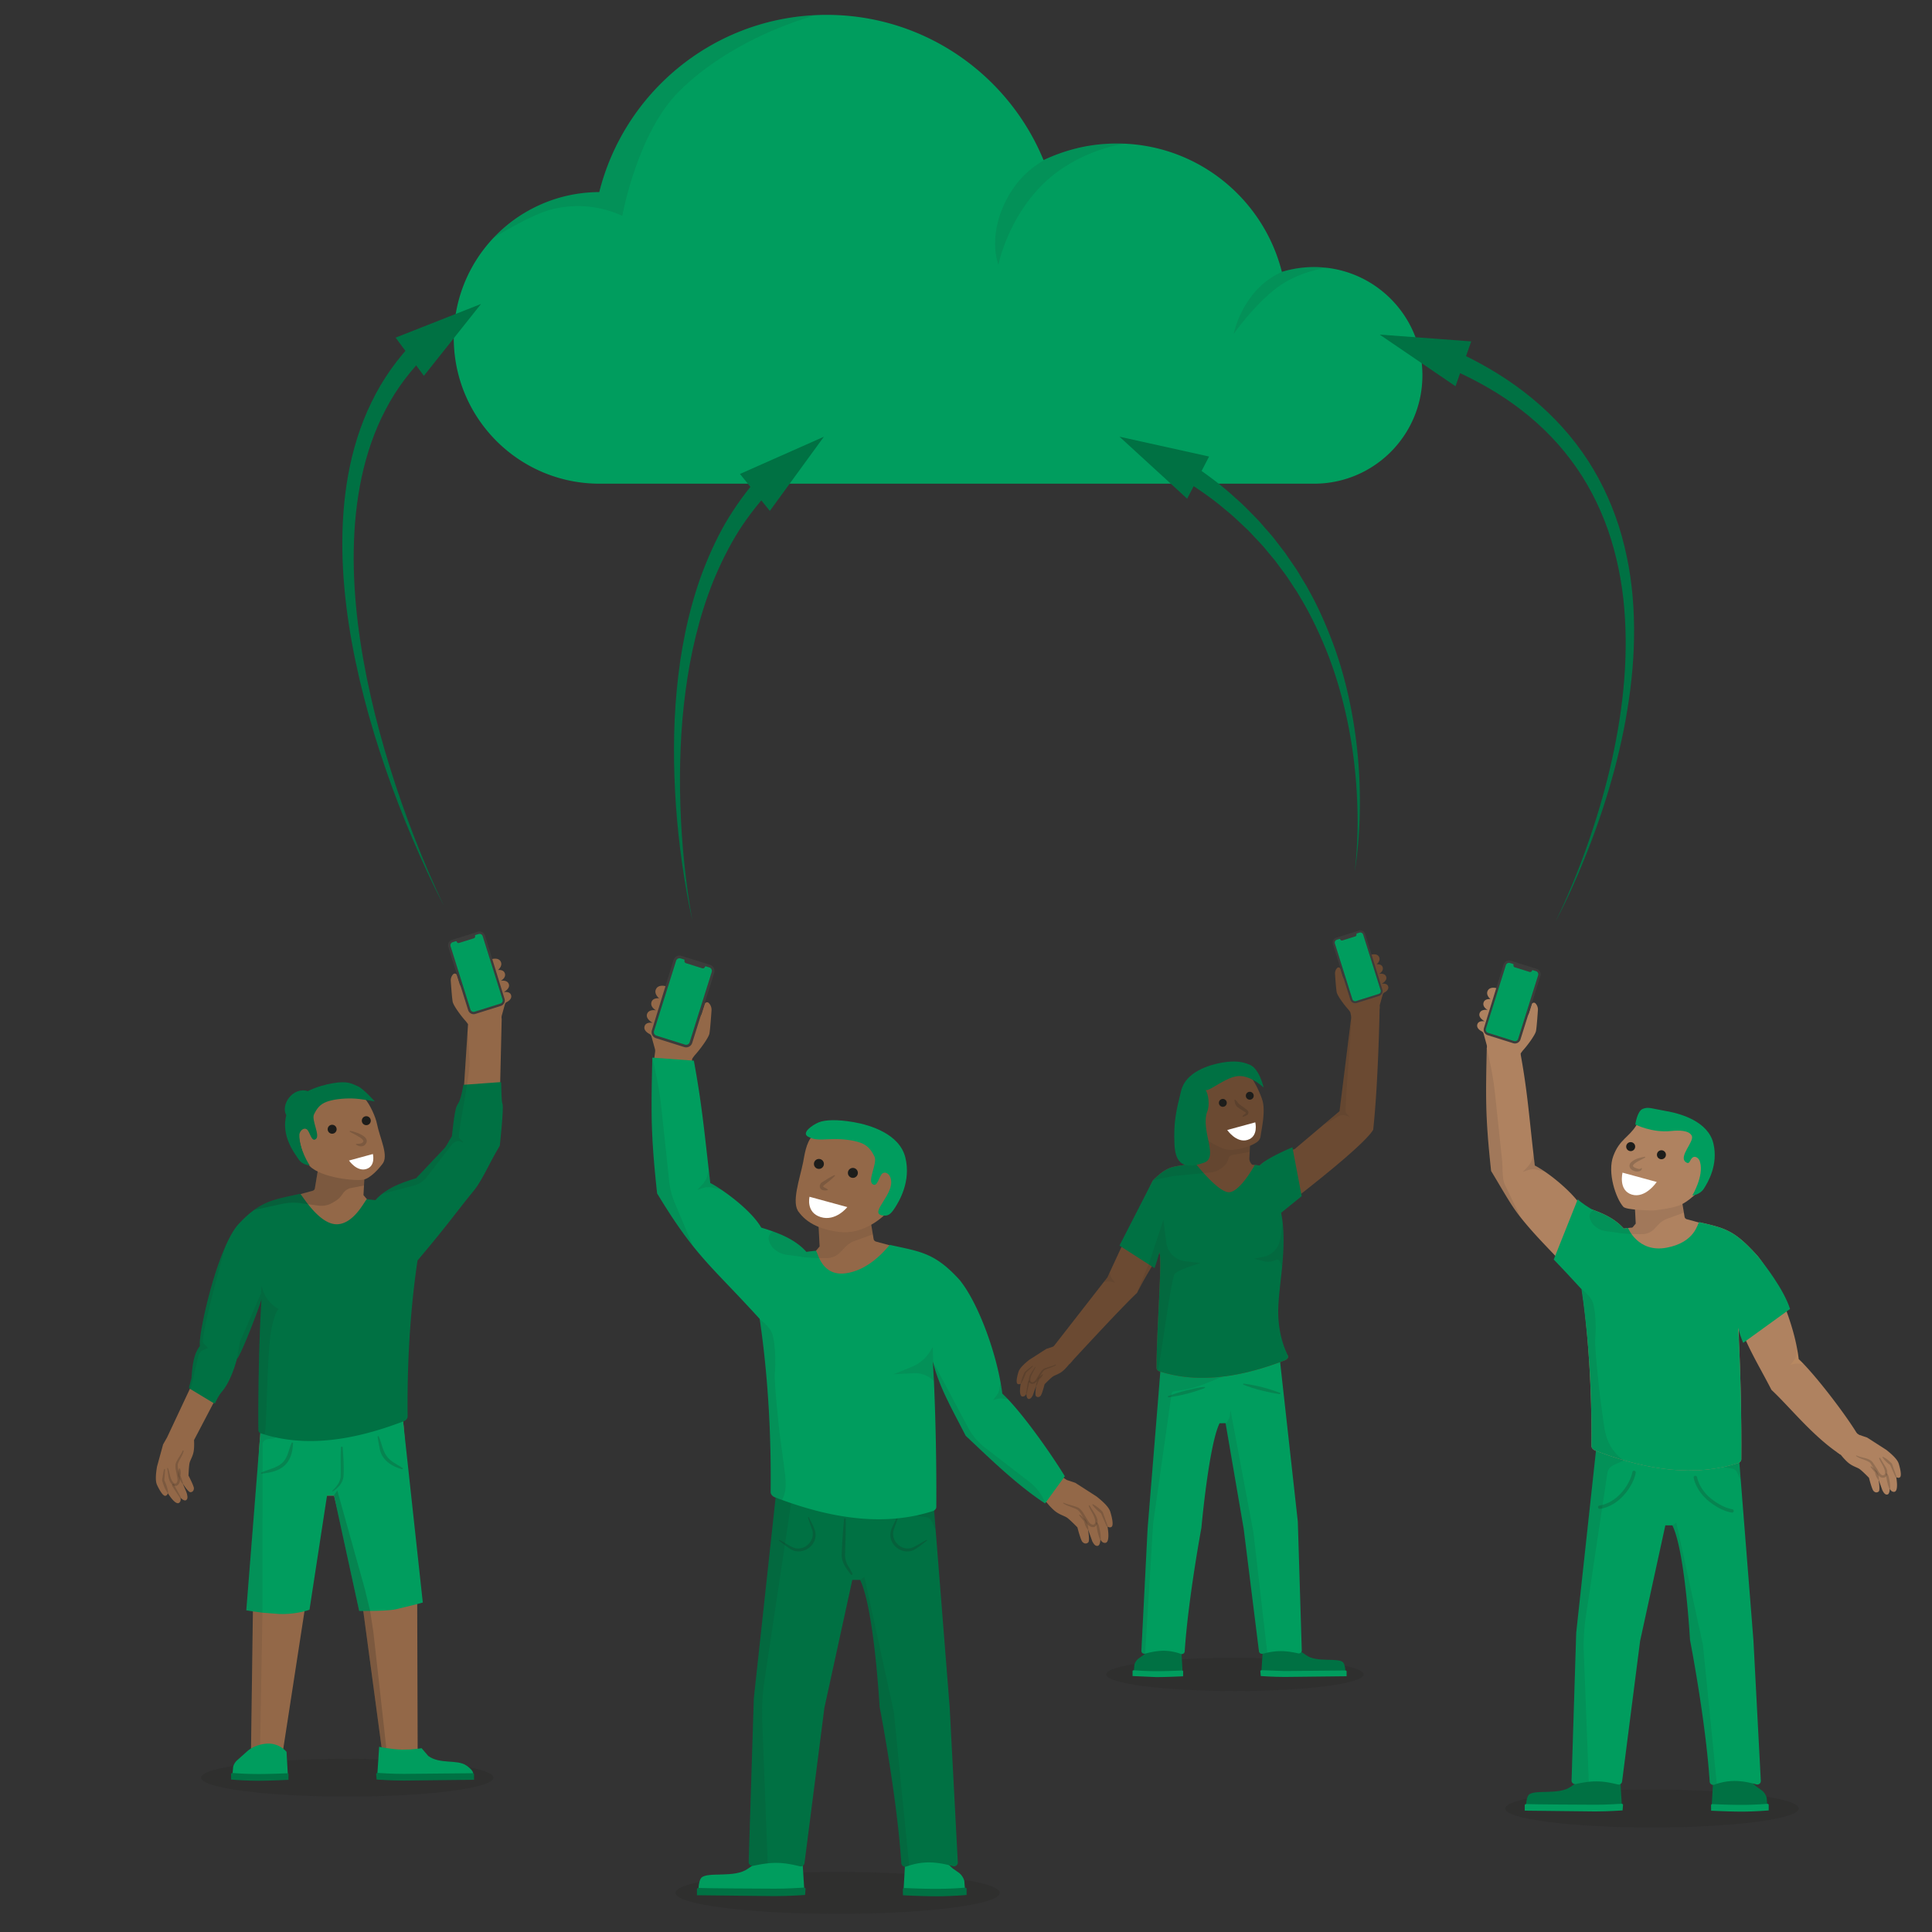 <svg xmlns="http://www.w3.org/2000/svg" xmlns:xlink="http://www.w3.org/1999/xlink" width="755.9" height="755.91" xmlns:v="https://vecta.io/nano"><rect width="100%" height="100%" fill="#333333" stroke="none"/><style><![CDATA[.V{opacity:.2}.W{opacity:.1}.X{fill:#1d1d1b}.Y{fill:#009d5e}.Z{fill:#007143}.a{fill:#936848}.b{fill:#3c3c3b}.c{fill:#af8260}.d{fill:#6b4a32}.e{stroke-linecap:round}.f{stroke-miterlimit:10}.g{stroke-width:1.333}]]></style><path d="M556.52 146.87c0 23.413-18.973 42.373-42.387 42.373h-279.57c-31.493 0-57.027-25.533-57.027-57.027a56.93 56.93 0 0 1 6.973-27.36c5.933-10.84 15.28-19.547 26.6-24.64 7.12-3.24 15.04-5.04 23.36-5.053 9.64-38.48 43.573-67.293 84.547-69.24 1.453-.067 2.933-.107 4.413-.107 38.32 0 71.133 23.48 84.867 56.827a66.41 66.41 0 0 1 28.707-6.493c31.12 0 57.267 21.36 64.533 50.227 3.987-1.227 8.213-1.893 12.6-1.893 23.413 0 42.387 18.987 42.387 42.387" class="Y"/><g class="Z"><path d="M270.88 360.01c-1.688-7.324-2.944-14.747-4.011-22.193-1.056-7.449-1.86-14.94-2.395-22.456-1.032-15.028-1.139-30.172.297-45.251 1.393-15.068 4.304-30.099 9.436-44.527 2.636-7.18 5.764-14.219 9.605-20.916 3.913-6.652 8.471-12.953 13.663-18.757 1.272-1.421 3.457-1.544 4.88-.271s1.544 3.457.271 4.88c-.025.028-.052.056-.079.084l-.064.068c-5.033 5.219-9.543 10.963-13.493 17.119-3.881 6.204-7.133 12.817-9.94 19.636-5.479 13.711-8.908 28.292-10.845 43.072-1.984 14.788-2.459 29.797-2.005 44.772.244 7.491.759 14.977 1.527 22.443.779 7.463 1.748 14.916 3.153 22.297"/><path d="M301.2 199.9l21.147-29.027-32.831 14.563zM173.65 354.31c-4.501-8.579-8.536-17.401-12.337-26.32-3.788-8.925-7.283-17.983-10.449-27.16-6.324-18.349-11.4-37.199-14.38-56.487-2.919-19.255-3.761-39.096-.255-58.608 1.784-9.723 4.685-19.336 9.1-28.329 4.328-9.031 10.268-17.323 17.323-24.517 1.379-1.405 3.636-1.427 5.041-.048s1.427 3.635.048 5.04l-.064.064-.04.039c-6.7 6.435-12.436 13.915-16.743 22.237-4.387 8.279-7.427 17.293-9.423 26.555-3.94 18.585-3.76 38.023-1.459 57.083 2.353 19.1 6.809 37.965 12.544 56.416 2.871 9.229 6.076 18.361 9.581 27.38 3.519 9.013 7.277 17.944 11.512 26.656"/><path d="M165.85 147.04l22.348-28.112-33.415 13.169zm442.61 213.8c4.735-9.532 8.728-19.409 12.316-29.409 3.561-10.012 6.611-20.201 9.065-30.52 4.861-20.613 7.437-41.904 5.652-62.891-.86-10.479-2.972-20.821-6.368-30.681-3.471-9.828-8.291-19.159-14.547-27.42-6.207-8.297-13.755-15.528-22.141-21.597-8.381-6.092-17.624-10.971-27.205-15l-.036-.015c-1.833-.772-2.695-2.883-1.924-4.715s2.883-2.695 4.716-1.924l.092.04c9.901 4.495 19.465 9.889 28.127 16.565 8.665 6.651 16.437 14.529 22.737 23.465 6.351 8.903 11.129 18.848 14.451 29.176 3.245 10.361 5.109 21.093 5.691 31.847.607 10.756.115 21.525-1.248 32.148-1.351 10.628-3.483 21.129-6.251 31.441s-6.113 20.457-9.968 30.393c-3.879 9.923-8.156 19.699-13.159 29.096"/><path d="M575.61 133.57l-35.815-2.664 29.685 20.219zm-45.62 207.66c.959-7.48 1.243-15.028 1.151-22.549-.109-7.524-.632-15.036-1.595-22.481s-2.369-14.825-4.232-22.075-4.163-14.379-7.044-21.259c-2.884-6.872-6.121-13.597-10.02-19.924-.892-1.629-2.005-3.124-2.996-4.691-1.012-1.553-2.021-3.108-3.159-4.573l-3.315-4.457-3.559-4.261c-1.148-1.449-2.444-2.773-3.709-4.12-1.288-1.325-2.484-2.736-3.843-3.989-2.699-2.523-5.321-5.12-8.227-7.405-5.589-4.821-11.771-8.892-17.999-12.811l-.131-.083a3.46 3.46 0 0 1-1.084-4.769 3.46 3.46 0 0 1 4.769-1.085 4.74 4.74 0 0 1 .108.071c6.371 4.348 12.652 8.852 18.303 14.108 2.935 2.5 5.576 5.315 8.28 8.049 1.361 1.359 2.557 2.876 3.843 4.305 1.261 1.451 2.551 2.876 3.691 4.428l3.519 4.563 3.259 4.747c1.117 1.56 2.101 3.207 3.085 4.852.963 1.657 2.045 3.241 2.904 4.956 3.765 6.672 6.825 13.703 9.503 20.836 2.673 7.144 4.74 14.491 6.344 21.916a185.04 185.04 0 0 1 3.427 22.483c.685 7.545.921 15.12.741 22.676-.195 7.552-.771 15.104-2.015 22.544"/><path d="m473.06 178.62-35.064-7.765 26.484 24.261z"/></g><g class="X"><g class="W"><path d="M440.27 56.198s-17.92 2.028-31.965 15.589-17.678 31.754-17.678 31.754-4.965-12.108 4.601-27.97 26.879-17.678 26.879-17.678c7.582-1.589 10.17-1.816 18.162-1.695"/></g><g class="W"><path d="M319.01 5.926c-11.773 3.427-35.186 12-53.092 29.573-16.6 16.266-22.434 48.911-22.434 48.911-8.946-3.96-17.708-4.723-26.789-2.725-8.736 1.923-23.702 11.442-23.702 11.442 16.437-16.528 33.153-17.949 41.472-17.962 9.64-38.479 43.572-67.292 84.545-69.238"/></g><g class="W"><path d="M519.55 104.75s-9.941-1.371-18.616 1.907c-14.985 7.084-18.254 23.974-18.254 23.974s8.028-11.482 17.164-18.253c7.908-5.861 18.117-7.602 19.706-7.628"/></g><g class="V"><path d="M391.17 740.6c0 4.529-28.406 8.201-63.445 8.201s-63.445-3.672-63.445-8.201 28.405-8.201 63.445-8.201 63.445 3.672 63.445 8.201"/></g></g><path d="M314.67 739.28l-.677-10.749-10.837-.972-7.607 1.593-2.977 2.004c-5.164 3.769-15.832 1.016-18.203 3.556-1.101 1.355-1.101 4.653-1.101 4.653l29.719.423h5.335" class="Y"/><path d="M272.68 739.09v2.427l30.48.343c5.752 0 11.829-.448 11.829-.448l.192-2.429c.02-.256-.301-.465-.691-.447-1.936.092-6.12.412-11.217.412-4.949 0-28.191-.144-29.868-.28-.388-.031-.725.168-.725.423" class="Z"/><path d="M353.54 739.18l.556-9.793 11.127-5.257 7.449 6.829 2.591 1.832a6.12 6.12 0 0 1 2.013 3.06l.271 3.181-12.096 1.484z" class="Y"/><path d="M378.18 738.99v2.427s-5.873.509-11.625.509-13.279-.393-13.279-.393l-.029-2.399c-.02-.256.301-.465.692-.447 1.936.092 7.407.328 12.504.328a143.23 143.23 0 0 0 11.012-.448c.388-.031.725.168.725.423m-3.43-10.36c.053 1.027-.907 1.787-1.893 1.52-6.56-1.8-11.44-2.04-17.147-.24a20.13 20.13 0 0 0-1.067.36c-.947.32-1.933-.32-2-1.307-1.747-26.693-8.507-61.293-8.507-61.293s-2.107-38.28-7.613-49.493c0-.013-.013-.027-.013-.04h-3.04l-10.92 50.04-7.787 60.747a1.51 1.51 0 0 1-1.853 1.267c-4.627-1.133-8.027-1.627-12.547-1.16-1.68.187-3.507.493-5.613.96-.947.213-1.853-.52-1.827-1.493l2.013-63.96 8.307-76.533.76-6.947s20.453 7.133 32.04 7.28c11.587.16 28.92-3.72 28.92-3.72l.453 5.653.613 7.76 5.533 69.893 3.187 60.707" class="Z"/><g class="X"><g class="V"><path d="M362.64 602.79c-1.693 1.257-3.333 2.729-5.232 3.688-4.495 2.063-9.858-2.113-8.974-6.976.429-2.079 1.667-3.985 2.565-5.884.097-.188.397-.065.331.137-.46 1.448-1.017 3.036-1.549 4.467-1.661 4.387 2.839 8.958 7.241 7.273 1.795-.752 3.616-2.111 5.431-2.992.173-.1.351.165.188.287"/></g><g class="V"><path d="M304.99 602.5c1.813.881 3.636 2.24 5.431 2.992 4.403 1.685 8.902-2.887 7.241-7.273a97.2 97.2 0 0 1-1.549-4.467c-.071-.199.237-.329.331-.137.899 1.897 2.136 3.807 2.565 5.884.964 5.681-5.928 9.749-10.418 6.124-1.243-.891-2.599-1.884-3.788-2.836-.157-.125.009-.384.188-.287"/></g></g><path d="M348.18 487.25l-2.52 13.04-27.001-1.407-1.212-7.34 1.773-2.133 1.467-1.747-.4-7.627-.013-.307-.187-3.493 12.36 1.027 7.627-2.88.707 4.253.093.547.627 3.747.293 1.8c.093.507.453.907.947 1.04l5.293 1.44zm-72.44-94.45l-1.276 4.011-2.387 4.108-11.699-15.083s-2.731-.793-3.699 1.128 1.211 3.644 1.211 3.644-2.497-.391-3.021 1.547 1.815 3.143 1.815 3.143-2.815-.587-3.513 1.413 2.225 3.493 2.225 3.493-2.796-.572-3.241 1.46c-.32 1.465 1.141 2.453 1.983 2.892a1.5 1.5 0 0 1 .745.937l1.341 4.843a3.16 3.16 0 0 1 .048 1.493l-.591 4.657 13.956 3.227 1.249-5.588.848-1.159c2.137-2.317 5.48-6.881 5.82-8.557s.821-8.984.821-8.984a3.82 3.82 0 0 0-.965-2.904l-.061-.068a.95.95 0 0 0-1.609.347m144.97 187.36l-3.367-1.128-3.067-2.064-6.467 9.539 1.631 1.236s1.777 2.267 3.436 3.557 3.385 1.735 4.468 2.404 4.192 3.876 4.192 3.876 1.236 4.871 1.941 5.664 1.588.863 2.293.235-.099-5.155-.099-5.155l1.711 4.777c.441.745 1.031 1.908 2.099 1.715s1.043-2.564 1.043-2.564.587 1.549 1.941 1.401c2.055-.223.843-6.403.843-6.403s.868.675 1.613.121c.733-.544.344-3.079-.519-5.903-.596-1.951-3.08-4.131-5.295-5.911l-8.399-5.399" class="a"/><g class="X"><g class="V"><path d="M427.61 588.55c1.456.744 2.663 1.805 3.795 2.957l1.959 5.473c.084.244-.292.396-.396.157l-2.179-5.04c-1.269-.957-2.469-1.983-3.392-3.303-.1-.135.067-.327.213-.245"/></g><g class="V"><path d="M416.29 588c1.779.812 4.001 1.053 5.804 1.985 1.672 1.285 2.544 3.421 3.692 5.152.535 1.08 2.285 2.263 2.713.561.155-2.312-1.696-4.299-2.517-6.437-.123-.233.24-.431.372-.205 1.068 2.132 4.701 5.945 2.244 8.122-1.388.968-3.023-.404-3.661-1.544-.967-1.432-2.007-3.808-3.281-4.897-1.797-1.073-3.852-1.303-5.612-2.525-.065-.053-.076-.149-.023-.216.076-.092.187-.053.269.004"/></g><g class="V"><path d="M425.51 598.38c-.735-.955-1.097-2.057-1.368-3.201l.095.157-1.981-2.409c-.269-1.26 2.344 1.636 2.641 1.867.525 1.096.917 2.24.921 3.483.004.159-.215.231-.308.104"/></g><g class="V"><path d="M430.36 602.28c-.701-1.625-1.185-3.999-1.315-5.411-.068-.296-.479-1.517.203-1.167.64.623.769 1.464.936 2.293.315 1.389.516 2.783.496 4.221a.17.17 0 0 1-.32.063"/></g><g class="W"><path d="M298.23 673.46l2.143 55.575c-1.68.187-3.507.493-5.613.96-.947.213-1.853-.52-1.827-1.493l2.013-63.958 8.566-78.886 6.087 2.008-10.481 69.75c-.797 5.309-1.095 10.681-.888 16.045"/></g><g class="W"><path d="M366.04 598.03l-.053.427-1.48-3.227a2.95 2.95 0 0 0-2.293-1.68l-3.333-.427 2.16-1.787 4.387-1.067z"/></g></g><path d="M416.61 577.58l-7.64 10.52-.093.12c-11.893-7.853-23.013-18.987-31.04-26.467-5.547-10.84-10.493-19.307-12.867-29.12l.427 7.693a986.89 986.89 0 0 1 .933 49.267c-.013.733-.6 1.373-1.32 1.6-18.867 6.12-39.173 2.907-59.027-4.333-.947-.333-1.88-.693-2.827-1.053-.893-.347-1.653-1.147-1.64-2.107.12-11.093.12-37.96-4.267-67.547 0-.04-.013-.08-.013-.12-12.133-13.36-18.96-19.52-26.16-28.573-4.173-5.227-8.453-11.427-13.973-20.533-2.6-24.013-2.32-32.08-1.88-53.12h.08l16.173 1.187c2.907 15.76 3.893 25.747 5.853 42.907l.573 4.96c1.013.507 2.547 1.413 4.333 2.627 5.173 3.48 12.48 9.413 15.613 14.827 1.573.467 3.12.96 4.613 1.507 5.213 1.867 9.76 4.267 13.04 7.987 1.867-.28 3.6-.427 3.6-.427a.89.89 0 0 0 .12.027c.707.16 2.037 10.2 11.839 8.747s16.228-10.4 16.975-10.947c.12-.08.173-.133.173-.133 11.64 2.627 17.44 2.88 27.253 13.72 6.827 8.373 13.64 26.387 16.107 40.613a62.41 62.41 0 0 1 .573 3.84c.693.64 1.413 1.36 2.173 2.16h.013c7.493 7.893 17.733 22.667 22.28 30.173" class="Y"/><g class="W X"><path d="M340.88 479.18l.627 3.747-7.24 2.64c-1.36.493-2.573 1.293-3.573 2.333l-2.027 2.107a6.8 6.8 0 0 1-1.12.947c-1.16.813-2.547 1.253-3.973 1.267-1.173.013-2.587 0-4.053-.04-2.227-.067-4.6-.213-6.493-.533-5.067-.853-6.933-.373-9.906-2.787-1.213-.987-1.88-2.24-2.24-3.36a3.02 3.02 0 0 1 1.587-3.68c5.213 1.867 9.76 4.267 13.04 7.986 1.867-.28 3.6-.427 3.6-.427a.88.88 0 0 0 .12.027l1.467-1.747-.4-7.626c-.227-.093-.44-.173-.653-.28l.64-.027 20.506-1.093 1.107-.053a18.45 18.45 0 0 1-1.013.6"/></g><path d="M348.18 473.18c-1.053 1.267-3.253 3.48-6.293 5.4l-1.013.6c-3.427 1.96-7.76 3.413-12.613 2.813-3.267-.4-5.867-1.107-7.973-1.96-.227-.093-.44-.173-.653-.28-3.853-1.693-5.867-3.893-7.027-5.44-3.16-3.587.307-13.027 1.627-19.613.533-2.72 1.067-7.48 3.653-10.373 2.6-2.893 11.747-2.893 11.747-2.893s14.705-1.68 18.825 4.867c4.12 6.56 2.015 24.133-.279 26.88" class="a"/><path d="M325.6 445.67c3.943-.092 8.125.361 11.063 1.429s4.328 3.017 5.515 5.493-2.873 9.321-.763 10.713c1.911 1.463 2.537-3.34 3.923-4.265 1.141-.761 2.804.305 3.188 2.18 1.621 5.931-8.624 13.372-3.384 14.303 2.313.361 3.267-.317 4.956-2.908s6.413-10.393 4.135-19.699-13.793-12.757-20.204-13.869c-6.565-1.137-11.225-.931-13.673.068s-6.989 4.093-4.171 5.635 5.473 1.012 9.416.92" class="Y"/><g class="X"><use xlink:href="#A"/><use xlink:href="#A" x="13.29" y="3.51"/></g><path d="M316.73 468.24s-1.508 6.171 4.409 7.961 10.375-3.927 10.375-3.927z" fill="#fff"/><g class="X"><g class="W"><path d="M305.98 586.86l-2.827-1.053c-.893-.347-1.653-1.147-1.64-2.107.12-11.093.12-37.959-4.267-67.545 1.973 1.493 4.32 3.68 4.987 5.973 1.24 4.187 1.267 11.986.907 15.08-.36 3.08 1.653 21.879 1.973 24.319l1.667 12.36c.627 4.693 1.293 9.093-.8 12.973"/></g><g class="W"><path d="M271.07 487.46c-4.173-5.227-8.453-11.426-13.973-20.533-2.6-24.013-2.32-32.079-1.88-53.119h.08l1.587 7.666a126.73 126.73 0 0 1 1.907 12.266l3.027 28.439a29.82 29.82 0 0 0 2.16 8.426z"/></g><g class="W"><path d="M408.97 588.1l-.093.12c-11.893-7.853-23.013-18.986-31.039-26.466-5.547-10.84-10.493-19.306-12.866-29.119l.427 7.693c-2.067-2.093-4.933-3.2-7.88-3.053l-7.866.4 7.053-2.867a15.16 15.16 0 0 0 7.146-5.987l1.12-1.787.107 5.813 14.066 26.426c1.6 2.76 3.72 5.173 6.24 7.133l17.413 13.44a19.29 19.29 0 0 1 6.173 8.253"/></g><g class="W"><path d="M282.24 465.49l-3.453-.827a6.98 6.98 0 0 0-3.88.187l-2.107.707 1.92-2.013a8.85 8.85 0 0 0 2.133-3.787l.48-1.853.573 4.96c1.013.507 2.547 1.413 4.333 2.627"/></g><g class="W"><path d="M355.71 729.91l-1.067.36c-.947.32-1.933-.32-2-1.307-1.747-26.693-8.506-61.292-8.506-61.292s-2.107-38.279-7.613-49.492l1.68-1.227 11.506 52.839z"/></g><g class="W"><path d="M394.32 547.41l-2.133-.213a6.56 6.56 0 0 0-2.44.227l-1.173.333 1.44-1.893a5.09 5.09 0 0 0 .987-2.227l.453-2.493.12.267.573 3.84 2.173 2.16"/></g><g class="V"><path d="M326.63 460.12c-1.313 1.351-3.104 2.684-4.496 3.789-.072.108-.06.28.005.405.291.371 1.249.587 1.747 1.083.072.059.081.164.023.235-.812.237-2.319.233-2.857-.551-.657-.755-.231-2.101.575-2.493l.511-.339c1.361-.904 2.771-1.739 4.261-2.457.199-.103.396.176.232.328"/></g><g class="V"><path d="M332.9 616.04c-1.74-2.273-3.672-4.715-3.596-7.762.193-4.688.495-9.302.953-13.97.031-.383.636-.364.633.029.04 3.729-.04 7.454-.18 11.176l-.092 2.76c-.012 1.791.571 3.391 1.54 4.928a66.1 66.1 0 0 1 1.356 2.448.37.37 0 0 1-.153.495c-.16.084-.355.037-.461-.103"/></g></g><path d="M266.65 373.99l11.164 3.508c1.316.413 2.047 1.815 1.633 3.131l-8.611 27.408a2.5 2.5 0 0 1-3.131 1.633l-11.023-3.463a2.5 2.5 0 0 1-1.639-3.115l8.473-27.467a2.5 2.5 0 0 1 3.132-1.636" class="b"/><path d="M268.05 408.72l-11.237-3.531c-.747-.235-1.161-1.029-.927-1.776l8.639-27.497c.235-.747 1.029-1.161 1.776-.927l1.343.421c.149.048.233.208.185.357l-.004.017a.85.85 0 0 0 .556 1.065l6.365 1.996a.85.85 0 0 0 1.068-.565c.047-.152.208-.237.359-.191l1.365.429c.747.235 1.161 1.029.927 1.776l-8.639 27.497c-.235.747-1.029 1.161-1.776.927" class="Y"/><g class="V X"><path d="M703.77 707.59c0 4.099-25.702 7.42-57.407 7.42s-57.407-3.321-57.407-7.42 25.702-7.42 57.407-7.42 57.407 3.321 57.407 7.42"/></g><path d="M634.56 706.4l-.613-9.725-9.805-.88-6.883 1.441-2.693 1.813c-4.673 3.409-14.327.919-16.472 3.217-.996 1.225-.996 4.209-.996 4.209l26.891.384h4.827" class="Z"/><path d="M596.56 706.23v2.196l27.58.309c5.204 0 10.703-.405 10.703-.405l.173-2.197c.019-.232-.272-.421-.625-.404-1.752.083-5.537.372-10.149.372-4.477 0-25.507-.129-27.025-.253-.351-.028-.656.152-.656.383" class="Y"/><path d="M669.72 706.31l.504-8.861 10.067-4.756 6.741 6.179 2.343 1.657c.876.716 1.512 1.681 1.823 2.768l.244 2.879-10.944 1.343z" class="Z"/><path d="M692.01 706.14v2.196s-5.315.461-10.519.461-12.016-.356-12.016-.356l-.025-2.172c-.019-.231.272-.42.625-.404 1.752.084 6.701.297 11.315.297a129.13 129.13 0 0 0 9.964-.405c.351-.028.656.152.656.383m-3.09-9.37c.048.929-.82 1.616-1.713 1.376-5.936-1.629-10.351-1.847-15.515-.217-.313.096-.639.204-.965.325-.856.289-1.749-.289-1.809-1.183-1.58-24.152-7.697-55.459-7.697-55.459s-1.905-34.637-6.888-44.784c0-.012-.012-.024-.012-.036h-2.751l-9.881 45.277-7.045 54.965c-.108.808-.893 1.339-1.677 1.147-4.185-1.025-7.263-1.472-11.352-1.051-1.52.169-3.173.447-5.08.869-.856.193-1.676-.471-1.652-1.351l1.821-57.873 7.516-69.249.688-6.285s18.507 6.455 28.991 6.588c10.484.144 26.168-3.367 26.168-3.367l.409 5.116.556 7.021 5.005 63.24 2.884 54.929" class="Y"/><path d="M664.87 478.36l-2.28 11.799-23.659-7.335-1.869-.579 1.604-1.931 1.328-1.581-.363-6.9-.012-.277-.169-3.161 11.184.929 6.901-2.607.639 3.849.085.495.567 3.389.265 1.629c.084.459.411.82.856.941l4.791 1.303zm-65.55-85.46l-1.155 3.628-2.159 3.719-10.587-13.648s-2.471-.717-3.347 1.02 1.096 3.299 1.096 3.299-2.259-.353-2.733 1.399 1.641 2.843 1.641 2.843-2.547-.529-3.179 1.28 2.013 3.161 2.013 3.161-2.529-.519-2.932 1.32c-.291 1.327 1.033 2.221 1.793 2.616a1.37 1.37 0 0 1 .675.849l1.215 4.381a2.88 2.88 0 0 1 .043 1.352l.413 2.395 11.68 4.739 1.131-5.057.767-1.047c1.935-2.097 4.959-6.227 5.265-7.744s.744-8.129.744-8.129c.088-.959-.229-1.911-.873-2.627l-.055-.063a.86.86 0 0 0-1.457.315M730.49 562.43l-3.045-1.021-2.776-1.867-5.851 8.631 1.476 1.119s1.608 2.051 3.108 3.219 3.064 1.569 4.044 2.176 3.792 3.505 3.792 3.505 1.119 4.408 1.757 5.125 1.436.78 2.075.212-.089-4.664-.089-4.664l1.548 4.324c.399.673.932 1.727 1.899 1.551s.944-2.32.944-2.32.531 1.401 1.756 1.268c1.859-.201.763-5.793.763-5.793s.785.611 1.46.109c.664-.492.311-2.785-.471-5.341-.539-1.764-2.785-3.737-4.789-5.347l-7.6-4.885" class="c"/><g class="X"><g class="V"><path d="M736.76 570c1.344.647 2.443 1.612 3.461 2.671l1.752 4.961c.084.244-.289.395-.395.157l-2.096-4.703.116.165c-1.156-.859-2.243-1.785-3.052-3.007-.095-.135.067-.321.213-.245"/></g><g class="V"><path d="M726.51 569.51c1.896.968 4.787.799 6.189 2.657a43.45 43.45 0 0 1 2.432 3.787c.316.543.84 1.087 1.332 1.235.492.129.959-.169 1.04-.709.141-2.076-1.525-3.875-2.253-5.808-.12-.233.24-.429.372-.205l2.268 3.727c.865 1.552.828 4.348-1.677 3.915-.941-.307-1.479-.956-1.932-1.655l-2.316-3.751c-.2-.277-.331-.491-.632-.669-1.627-.979-3.477-1.185-5.069-2.311-.164-.172.069-.368.247-.212"/></g><g class="V"><path d="M734.83 578.92c-.699-.848-1.027-1.847-1.261-2.888l.095.156-1.779-2.193c-.248-1.212 2.127 1.408 2.427 1.636.501.995.859 2.044.827 3.185-.001.155-.213.225-.308.104"/></g><g class="V"><path d="M739.22 582.45c-.853-1.903-1.12-4.001-1.364-5.796-.005-.125.093-.231.219-.236.777.373.868 1.391 1.047 2.144.289 1.259.464 2.519.419 3.825-.003.172-.255.22-.32.063"/></g><g class="W"><path d="M619.67 646.85l1.939 50.284c-1.521.169-3.173.447-5.08.869-.856.193-1.676-.471-1.652-1.351l1.821-57.872 7.75-71.378 11.522 3.68-4.701 2.144a4.17 4.17 0 0 0-2.392 3.173l-8.404 55.932a77.56 77.56 0 0 0-.804 14.518"/></g><g class="W"><path d="M681.03 578.6l-.048.387-1.34-2.92c-.385-.832-1.169-1.4-2.075-1.52l-3.016-.387 1.955-1.616 3.969-.965z"/></g></g><path d="M726.57 560.87l-6.569 8.188c-10.761-7.105-19.648-18.493-26.911-25.261-5.019-9.808-10.808-18.848-12.956-27.728.133 2.003.189 7.707.311 10.312.543 11.739.965 28.857.844 44.577-.012.664-.543 1.243-1.193 1.448-17.072 5.537-35.445 2.629-53.409-3.921-.856-.301-1.701-.627-2.557-.953-.809-.313-1.496-1.037-1.484-1.905.108-10.037-.051-36.589-4.02-63.36 0-.036-.013-.073-.013-.109-10.977-12.088-17.155-17.661-23.669-25.853-3.776-4.729-6.541-9.915-11.536-18.155-2.352-21.728-2.1-29.027-1.701-48.065h.073l13.113 2.096c2.631 14.26 3.305 23.817 5.079 39.344l.519 4.488c.916.459 2.304 1.279 3.92 2.376 4.681 3.149 11.864 9.315 14.7 14.213 1.423.421 3.041.347 4.392.841 4.717 1.689 8.832 3.861 11.799 7.227 1.689-.253 3.295-.373 3.367-.361.64.144 4.029.904 7.528 1.399 2.593.375 5.248.604 6.901.327 7.949-1.328 10.965-3.221 11.641-3.716.109-.072.157-.121.157-.121 10.532 2.377 13.869 3.364 22.748 13.173 6.177 7.576 13.353 24.033 15.585 36.907a57.35 57.35 0 0 1 .519 3.475 42.69 42.69 0 0 1 1.967 1.953h.012c6.78 7.143 16.732 20.375 20.845 27.167" class="c"/><path d="M617.3 469.21c.789.963 4.851 3.744 6.201 4.239 4.717 1.689 8.832 3.86 11.799 7.227l1.671-.235s3.903 9.813 15.073 7.725 12.019-9.349 12.693-9.844c.109-.072.157-.12.157-.12 10.532 2.376 13.869 3.364 22.748 13.172 2.619 3.212 10.352 13.199 12.713 20.765l-18.344 13.259c-.983-2.475-1.324-3.373-1.952-5.972l.385 6.961c.543 11.737.965 28.857.844 44.577-.012.663-.543 1.243-1.193 1.448-17.072 5.537-35.445 2.629-53.409-3.921-.856-.301-1.701-.628-2.557-.953-.808-.313-1.496-1.037-1.484-1.907.109-10.037.109-34.347-3.86-61.117 0-.036-.013-.072-.013-.108-4.241-4.672-7.767-8.371-10.872-11.623" class="Y"/><g class="W X"><path d="M658.26 471.06l.567 3.391-6.551 2.388a8.51 8.51 0 0 0-3.233 2.112l-1.833 1.905a6.19 6.19 0 0 1-1.013.857c-1.051.736-2.304 1.133-3.596 1.145a98.45 98.45 0 0 1-3.667-.036c-2.015-.06-4.163-.193-5.876-.483-4.584-.772-6.273-.337-8.964-2.521-1.097-.893-1.7-2.027-2.027-3.04a2.73 2.73 0 0 1 1.436-3.329c4.717 1.688 8.83 3.86 11.798 7.225 1.689-.253 3.293-.373 3.367-.361l1.327-1.58-.361-6.901c-.205-.084-.399-.157-.592-.253l.58-.024 18.554-.989 1-.048a17.42 17.42 0 0 1-.916.543"/></g><path d="M664.87 465.63c-.953 1.147-2.944 3.149-5.695 4.887l-.916.543c-3.101 1.773-11.413 2.545-11.413 2.545s-10.704-.084-11.753-1.484c-2.86-3.245-6.327-13.319-3.876-19.857s6.024-7.144 9.112-12.139c2.352-2.617 7.76-3.22 7.76-3.22s13.305-1.52 17.033 4.404c3.728 5.936 1.823 21.836-.252 24.321" class="c"/><path d="M639.82 439.97s6.553 3.329 13.985 2.543c2.884-.305 7.039-.364 8.112 1.877s-5.248 8.037-2.421 10.231c1.728 1.323 1.551-.949 2.805-1.787 1.032-.688 2.536.277 2.883 1.972 1.468 5.367-3.061 12.941-3.061 12.941s2.956-.287 4.484-2.631 5.803-9.404 3.741-17.824-12.48-11.543-18.281-12.548c-5.94-1.031-7.125-1.793-9.341-.889s-2.905 6.115-2.905 6.115" class="Y"/><g class="X"><use xlink:href="#B"/><use xlink:href="#B" x="12.03" y="3.18"/></g><path d="M634.82 458.8s-1.731 6.924 3.615 8.58 9.763-4.929 9.763-4.929z" fill="#fff"/><g class="X"><g class="W"><path d="M635.16 571.35l-11.024-3.812c-.808-.313-1.496-1.037-1.484-1.905.109-10.038.071-34.531-3.899-61.301 1.785 1.352 3.948 3.515 4.551 5.589 1.121 3.788 1.147 10.845.82 13.644-.325 2.788 1.496 19.798 1.785 22.005l1.508 11.184c.568 4.247 1.688 10.238 7.742 14.597"/></g><g class="W"><path d="M594.95 476.31c-3.776-4.729-6.541-9.914-11.536-18.154-2.352-21.727-2.099-29.026-1.7-48.063l1.507 6.936a114.09 114.09 0 0 1 1.725 11.1l2.739 25.733c.277 2.617-.019 7.005 1.007 9.442z"/></g><g class="W"><path d="M604.41 458.39l-3.125-.748c-1.169-.277-2.388-.217-3.509.169l-1.907.639 1.737-1.821c.917-.965 1.58-2.136 1.929-3.427l.435-1.676.519 4.488c.917.457 2.305 1.279 3.921 2.376"/></g><g class="W"><path d="M671.69 697.93l-.965.325c-.856.289-1.749-.289-1.809-1.181-1.58-24.153-7.697-55.459-7.697-55.459s-1.905-34.636-6.889-44.782l1.521-1.111 10.41 47.811z"/></g></g><g fill="#ffbf66" class="W"><path d="M705.72 533.71l-1.931-.193a5.94 5.94 0 0 0-2.208.205l-1.061.301 1.303-1.713a4.61 4.61 0 0 0 .893-2.015l.409-2.256.109.241.519 3.475 1.967 1.955"/></g><g class="V X"><path d="M643.6 452.95c-1.499.871-3.761 1.643-4.693 2.995-.117.532.464.756.968 1.004.735.276 1.748.713 2.183.159.06-.137.269-.169.304 0 .111.708-.692 1.12-1.264 1.187-1.784.387-4.556-1.201-3.217-3.249 1.615-1.692 3.521-2.019 5.6-2.477.225-.041.325.287.12.383"/></g><g class="V e f g"><path d="M625.89 589.69s4.541-.363 8.718-4.904 4.721-8.717 4.721-8.717" fill="none" stroke="#1d1d1b"/></g><g class="V e f g"><path d="M663.31 578.07s.727 4.723 5.631 8.718 8.717 4.359 8.717 4.359" fill="none" stroke="#1d1d1b"/></g><path d="M591.1 375.88l10.101 3.173a2.26 2.26 0 0 1 1.479 2.833l-7.792 24.799a2.26 2.26 0 0 1-2.833 1.479l-9.972-3.133a2.26 2.26 0 0 1-1.483-2.819l7.667-24.852a2.26 2.26 0 0 1 2.833-1.48" class="b"/><path d="M592.37 407.3l-10.168-3.195a1.28 1.28 0 0 1-.839-1.607l7.817-24.88a1.28 1.28 0 0 1 1.607-.839l1.215.381a.26.26 0 0 1 .168.324l-.004.015a.77.77 0 0 0 .503.964l5.76 1.807a.77.77 0 0 0 .967-.512c.041-.139.187-.216.324-.172l1.236.388c.675.212 1.051.932.839 1.607l-7.817 24.88a1.28 1.28 0 0 1-1.607.839" class="Y"/><g class="V X"><path d="M432.8 655.11c0 3.596 22.547 6.509 50.361 6.509s50.361-2.913 50.361-6.509-22.547-6.509-50.361-6.509-50.361 2.913-50.361 6.509"/></g><path d="M493.53 654.06l.537-8.532 8.603-.772 6.037 1.264 2.364 1.591c4.1 2.992 12.568.807 14.449 2.824.873 1.075.873 3.692.873 3.692l-23.589.336h-4.233" class="Z"/><path d="M526.86 653.91v1.927l-24.195.271c-4.565 0-9.389-.355-9.389-.355l-.153-1.928c-.016-.203.239-.369.549-.355l8.904.327 23.708-.221c.308-.025.576.132.576.335" class="Y"/><path d="M462.68 653.98l-.441-7.773-8.832-4.173-5.913 5.42-2.056 1.455a4.86 4.86 0 0 0-1.599 2.429l-.215 2.525 9.601 1.177z" class="Z"/><path d="M443.12 653.83v1.927l9.227.404c4.567 0 10.543-.312 10.543-.312l.023-1.905c.015-.203-.24-.368-.549-.353-1.537.072-5.88.26-9.925.26a113.72 113.72 0 0 1-8.741-.355c-.308-.025-.576.132-.576.335m66.198-8.101c.027.747-.667 1.307-1.4 1.147-1.613-.36-3.013-.6-4.307-.733-2.853-.293-5.12-.093-7.8.467l-1.813.413c-.667.173-1.333-.28-1.427-.96l-5.973-47.92-7.067-41.2-.027-.12-2.347.027c-4.213 8.6-7.107 40.907-7.107 40.907s-5.187 27.867-6.533 48.333c-.04.76-.8 1.24-1.533 1-.267-.107-.547-.2-.813-.28-4.373-1.373-8.12-1.187-13.147.187-.76.2-1.493-.373-1.453-1.16l2.44-47.893 4.253-52.267.467-5.947.267-3.267.08-1.067s13.293 2.973 22.173 2.853c8.893-.12 24.573-5.587 24.573-5.587l.587 5.333 6.36 57.347 1.547 50.387" class="Y"/><g class="W X"><path d="M477.78 538.75s-5.293 2.471-9.989 3.905c-3.312 1.011-6.745 1.469-8.356 1.643-.556.06-.997.489-1.073 1.043l-7.19 50.653-3.147 51c-.76.2-1.493-.373-1.453-1.16l2.44-47.892 4.253-52.265.467-5.947.267-3.267z"/></g><path d="M491.33 457.41l-1.653.507-20.747 6.44-.987-5.093-.8-4.147-.213-1.12.12-.027 4.2-1.147c.388-.107.68-.428.747-.825l.24-1.428.493-2.973.067-.427.373-2.213.187-1.173 1.373.52 4.693 1.773 8.947-.747.853-.067-.013.133-.133 2.64-.013.24-.12 2.373-.125 2.459c-.04.785.219 1.556.723 2.16l.376.448zm33.1-78.38l1.013 3.183 1.893 3.263 9.287-11.973s2.168-.629 2.936.895-.961 2.893-.961 2.893 1.983-.309 2.399 1.228-1.44 2.493-1.44 2.493 2.233-.465 2.788 1.123-1.767 2.773-1.767 2.773 2.22-.455 2.573 1.159c.255 1.163-.907 1.948-1.573 2.295-.293.153-.504.427-.592.744l-1.065 3.845c-.107.387-.203.892-.12 1.284l-.545 3.481-9.981 2.677-.992-4.436-.673-.919c-1.696-1.84-4.349-5.463-4.619-6.793s-.652-7.131-.652-7.131a3.03 3.03 0 0 1 .765-2.305l.049-.055c.388-.432 1.1-.279 1.277.276M409.36 527.76l2.672-.896 2.435-1.637 5.101 7.212-1.263 1.34s-1.411 1.8-2.728 2.824-2.687 1.377-3.547 1.909-3.327 3.076-3.327 3.076-.981 3.865-1.541 4.496-1.261.684-1.82.185.079-4.092.079-4.092l-1.359 3.793c-.351.591-.817 1.515-1.665 1.361s-.828-2.035-.828-2.035-.465 1.228-1.541 1.112c-1.631-.177-.669-5.083-.669-5.083s-.688.535-1.28.096c-.583-.432-.273-2.444.412-4.685.473-1.548 2.444-3.28 4.203-4.692l6.667-4.285" class="d"/><g class="X"><g class="V"><path d="M399.37 541.13c.311-1.496.881-2.895 1.505-4.279.931-.879 1.997-1.635 2.996-2.445.063-.048.152-.037.2.024s.037.14-.013.189l-2.659 2.46c-.492 1.429-1.032 2.833-1.828 4.131-.059.103-.229.036-.201-.08"/></g><g class="V"><path d="M405.12 534.95c-.656 1.709-2.115 3.288-2.005 5.148.055.529.567.831 1.035.7 1.019-.344 1.523-1.733 2.255-2.799.716-1.123 1.409-2.476 2.82-2.8 1.173-.481 2.631-.677 3.695-1.268.063-.04.147-.02.187.044s.021.137-.035.18c-1.509 1.033-3.381 1.084-4.801 2.192-.796 1.027-1.639 2.531-2.32 3.66-.695 1.44-2.988 2.281-3.431.181-.117-2.089 1.5-3.612 2.411-5.344.071-.112.249-.013.191.105"/></g><g class="V"><path d="M408.08 537.85c-.371.769-.945 1.359-1.568 1.916l.063-.104-1.021 2.563c-.031.072-.115.107-.187.076-.217-.417.541-2.16.665-2.823.245-.377.568-.711.891-1.024.221-.175.908-.908 1.155-.707a.12.12 0 0 1 .003.103"/></g><g class="V"><path d="M402.83 540.21c.129.316.041.56-.145.796l.017-.056-.997 4.375c-.019.076-.096.124-.172.105s-.117-.088-.107-.16l.715-4.429c.02-.415.487-.943.689-.631"/></g></g><path d="M539.8 393.57s-.467 29.4-2.533 48.467c-2.96 4.893-18.44 17.413-28.16 25.013l-7.987 6.16c.079 6.173-4.388 28.083-3.572 42.984.439 8.013 6.379 14.189 6.425 14.376.187.733-.587 1.387-1.307 1.667l-2.24.84c-15.76 5.747-31.88 8.293-46.853 3.44-.187-.067-.373-.16-.52-.28-.307-.253-.52-.613-.533-1-.093-13.787 2.347-43.253 1.08-45.213-1.187 2.387-2.08 4-2.933 5.453-1.533 2.653-2.947 4.813-5.787 10.36-.053.04-.093.093-.147.133-6.52 6.133-26.253 27.64-26.253 27.64l-6.267-6.8 19.667-25.253h.013l1.413-1.827s.053-.12.16-.347c.013-.027.027-.04.027-.067l.013-.013.68-1.507 4.613-9.947 12.027-25.533c.027-.067.067-.12.093-.173l.16-.28c.04-.067.067-.107.093-.133 6.6-6.48 8.053-4.827 16.44-6.72 0 0 2.667 1.053 9.653 2.213l.28.04c1.44.187 3.627-.013 5.773-.32 3.067-.44 6.04-1.107 6.6-1.227.067-.013.093-.027.093-.027a50.19 50.19 0 0 0 2.853.347c.08-.093.173-.187.267-.28 2.547-2.427 10.28-5.133 12.707-5.947l.733-.24 17.52-14.8 4.813-38.573z" class="d"/><path d="M503.97 530.57c.187.733-.587 1.387-1.307 1.667l-2.24.84c-15.76 5.747-31.88 8.293-46.853 3.44-.187-.067-.373-.16-.52-.28-.307-.253-.52-.613-.533-1-.093-13.787 2.347-43.253 1.08-45.213-1.24 4.52-1.88 6.133-1.88 6.133l-1.053-.68-1.227-.787-10.64-6.84-.8-.507 12.827-25.027c.027-.067.067-.12.093-.173l.16-.28c.027-.04.04-.067.067-.093 0-.013.013-.027.027-.04 6.48-6.36 8-4.88 15.973-6.613.147-.04.307-.067.467-.107 0 0 9.04 11.72 13.347 11.453 4.32-.267 9.987-10.667 9.987-10.667s.44.013 1.92.24c.08-.093.173-.187.267-.28 2.973-2.933 12.533-6.88 12.533-6.88l.173.933 3.267 17.24.187.947-6.813 5.52c-.013.013-.027.04-.053.04l-1.187.987a45.62 45.62 0 0 1 .6 3.813c.533 4.6.413 9.373.067 14.027-.613 8.187-1.947 16-1.787 21.84.267 10.08 3.72 15.813 3.853 16.347" class="Z"/><g class="W X"><path d="M489.21 445.4l-.133 2.64-.013.24-.12 2.373-6.88 1.253c-.613.107-1.12.533-1.333 1.12l-.4 1.093a5.32 5.32 0 0 1-1.707 2.333l-.92.707c-.053.04-.107.08-.16.107a7.28 7.28 0 0 1-3.573 1.413l-6.027.587-8.173.787a16.43 16.43 0 0 0-1.813.267l-6.813 1.453c0-.013.013-.027.027-.04 6.48-6.36 8-4.88 15.973-6.613l-.213-1.12.12-.027 4.2-1.147c.387-.107.68-.427.747-.827l.24-1.427.493-2.973.067-.427.373-2.213 1.56-.653.053-.027 13.586 1.053z"/></g><path d="M466.93 442.84c.836 1.005 5.217 3.224 5.492 3.372 2.72 1.556 6.468 4.1 10.32 3.624 2.593-.317 4.657-.879 6.329-1.556.18-.075.349-.137.519-.223 1.132-.497 1.901-.979 2.423-1.387a3.22 3.22 0 0 0 1.187-2.107c.407-2.921 1.8-8.889.927-13.245-.423-2.159-3.032-8.056-5.085-10.352-2.064-2.297-7.388-3.327-7.388-3.327s-12.136-.296-15.405 4.9c-3.271 5.208-1.137 18.12.683 20.3" class="d"/><path d="M484.85 421c-4.897.053-11.527 6.047-13.159 5.495 1.087 1.369 1.723 6.001.605 8.505-2.605 7.485 4.72 17.929-1.275 19.927s-11.048 2.149-11.503-7.023.795-13.765 2.603-21.152 10.949-10.127 16.039-11.008c5.211-.904 8.203-.205 10.147.588 4.359 1.089 6.084 9.172 6.084 9.172s-4.644-4.557-9.541-4.504" class="Z"/><g class="X"><use xlink:href="#C"/><use xlink:href="#C" x="-10.54" y="2.79"/></g><path d="M491.13 439.12s1.375 5.517-3.013 6.872-7.965-3.876-7.965-3.876z" fill="#fff"/><g class="X"><g class="W"><path d="M469.7 494.16s-8.597 2.512-10.05 4.237-5.048 30.375-6.595 37.842c-.307-.253-.52-.613-.533-1-.093-13.786 2.347-43.252 1.08-45.212-1.24 4.52-1.88 6.133-1.88 6.133l-1.053-.68c-1.533 2.653-2.947 4.813-5.787 10.36-.053.04-.093.093-.147.133l3.893-9.506.813-1.773 5.728-17.485 1.157 8.977a8.41 8.41 0 0 0 7.373 7.278z"/></g><g class="W"><path d="M526.61 435.46l1.52 1.6-1.236-.505a3.83 3.83 0 0 0-3.42.261l-5.317 3.191 5.92-5.093.453-3.933 4.236-33.217c-.12 7.205-2.876 36.936-2.156 37.696"/></g><g class="W"><path d="M436.26 501.85l-.933-.267c-.627-.173-1.293-.24-1.933-.173l-1.507.147 1.413-1.827.88-1.933.147.787c.12.64.387 1.24.787 1.76z"/></g><g class="V"><path d="M486.15 436.61c.537-.513 1.549-1.043 1.303-1.276-.031-.156-.46-.325-.568-.408l-1.012-.627c-.651-.465-1.455-.837-2.036-1.473-.623-.715-.767-1.541-.833-2.44-.003-.091.069-.165.16-.168.691.365 1.063 1.243 1.617 1.712.403.377 1.212.855 1.808 1.316l1.477 1.128c.628.563.449 1.712-.325 2.017-.307.085-2.003 1.029-1.591.219"/></g><g class="W"><path d="M501.83 478.35c.644 4.665.28 12.686-.235 17.257l-.909-2.103c-.243-.56-.897-.811-1.453-.56-.308.14-.625.271-.845.332-1.185.329-2.259.629-4.011.14l-3.613-.96 3.685-.761a8.1 8.1 0 0 0 6.195-5.879l.44-1.68.64-4.907z"/></g><g class="W"><path d="M502.47 473.51c-.013.013-.027.04-.053.04l.027-.227z"/></g><g class="W"><path d="M495.81 646.61l-1.813.413c-.667.173-1.333-.28-1.427-.96l-5.973-47.919-7.066-41.199c.787-.787 1.36-1.773 1.653-2.84l.253-2.307 8.96 47.825z"/></g><g class="V"><path d="M471.38 543.05c-4.569 1.788-9.304 2.977-14.158 3.664-.14.017-.268-.083-.285-.223-.015-.117.053-.227.159-.269 2.284-.908 4.627-1.584 6.985-2.199.576-.107 8.497-2.195 7.3-.973"/></g><g class="V"><path d="M486.64 541.35c4.865.632 9.588 1.867 14.174 3.601.132.052.196.2.144.332-.044.111-.157.173-.269.159-2.439-.301-4.819-.837-7.182-1.432-2.359-.615-4.7-1.299-6.976-2.232-.235-.089-.14-.465.109-.428"/></g></g><path d="M531.65 364.1l-8.861 2.784a1.98 1.98 0 0 0-1.297 2.485l6.836 21.756c.328 1.044 1.44 1.625 2.485 1.297l8.748-2.749a1.98 1.98 0 0 0 1.301-2.472l-6.727-21.803a1.98 1.98 0 0 0-2.485-1.299" class="b"/><path d="M530.53 391.67l8.92-2.803c.593-.187.921-.817.736-1.409l-6.857-21.827c-.187-.593-.817-.923-1.411-.736l-1.065.335c-.119.037-.185.164-.148.284l.004.013c.112.355-.085.733-.441.845l-5.053 1.584c-.357.113-.739-.089-.848-.448-.036-.121-.164-.189-.284-.151l-1.084.34c-.592.187-.921.817-.736 1.409l6.859 21.827c.185.593.817.923 1.409.736" class="Y"/><path d="M163.41 684.21v.667l-2.867-.053-10.92-.227h-.2l-.133-.987-7.12-53.04-.067-.267-11.4-45.12h-2.747c0 .013-.013.027-.013.04-4.96 10.107-8.667 44.253-8.667 44.253l-.147.933-8.267 53.587-.013.08-.173 1.093-8.947-.48-3.52-.187.733-54.04v-.44l2.413-62.96.56-6.987.4-5.093s15.627 3.493 26.067 3.347c10.44-.12 28.867-6.56 28.867-6.56l.68 6.267 5.307 69.267v.307z" class="a"/><path d="M165.42 626.99l-2.187.613-8.453 2.053c-2.467.467-6.747.6-9.973.627l-2.707.013-1.573-.027-9.827-45.093h-2.747c0 .013-.013.027-.013.04l-.093.587-6.747 43.96c-.013.04-.013.053-.013.053s-.707.267-1.96.587c-.773.213-1.76.427-2.92.613-1.933.32-4.347.56-7.013.453l-6.52-.507-3.733-.507-2.573-.413 4.987-62.987.56-6.987.4-5.093s15.627 3.493 26.067 3.347c10.44-.12 28.867-6.56 28.867-6.56l.68 6.267z" class="Y"/><g class="X"><g class="V"><path d="M151.13 683.78l-.213.12-1.293.693-1.4.773.12-1.947.947.187-7.12-53.039-.067-.267-1.573-.027-9.826-45.092h-.133l1.395-2.025 10.738 38.424 2.107 8.706 1.293 8.453z"/></g><g class="W"><path d="M107.81 562.65l-3.013.373c-.893.12-1.68.693-2.067 1.52l-.04 65.958-.013.467-.947 53.719-3.52-.187.733-54.039-2.573-.413 4.987-62.985.56-6.986 3.947.96z"/></g><g class="V"><path d="M78.7 695.52c0 4.081 25.594 7.389 57.167 7.389s57.167-3.308 57.167-7.389-25.594-7.389-57.167-7.389S78.7 691.439 78.7 695.52"/></g></g><path d="M185.11 693.81c.027.413-.173.6-.173.6l-26.773.387h-4.813l-5.72-.467.04-.653.547-8.307.12-1.947.947.187 1.627.293c1.747.28 4.133.587 6.32.64l3.32-.067 2.853-.267 1.547-.227 1.587 1.853 1 1.173c4.653 3.4 11.307 1.227 14.947 3.76 2.12 1.48 2.6 2.48 2.627 3.04" class="Y"/><path d="M185.47 694.16v2.187l-27.464.308c-5.183 0-10.659-.403-10.659-.403l-.173-2.189c-.017-.231.272-.419.623-.403 1.745.084 5.515.372 10.108.372l26.912-.252c.349-.029.653.149.653.38" class="Z"/><path d="M112.61 694.24l-.501-8.824s-2.821-3.527-7.671-3.213-7.628 2.905-7.628 2.905l-3.772 3.375a5.51 5.51 0 0 0-1.816 2.757l-.243 2.867 10.899 1.337z" class="Y"/><path d="M90.413 694.07v2.187s5.292.459 10.475.459 11.965-.353 11.965-.353l.025-2.163c.019-.231-.271-.419-.623-.403-1.744.083-6.673.296-11.267.296a129.89 129.89 0 0 1-9.923-.403c-.349-.029-.653.149-.653.38" class="Z"/><path d="M145.13 471.11l-3.565 8.515-21.848-.635-1.587-8.173-.693-3.587.133-.027h.013l4.76-1.307a1.18 1.18 0 0 0 .853-.933l.267-1.627.56-3.373.08-.493.64-3.827 6.867 2.6 11.147-.933-.173 3.147-.013.28-.16 3.093-.2 3.773 1.32 1.573.013.013zm53.08-79.02c-.333.173-.573.493-.667.853l-1.213 4.36a2.81 2.81 0 0 0-.067 1.2c.013.053.013.093.027.147l-.587 24.72-.027 1.227-2.347.16-10.773.76-1.053.08.08-1.187 1.267-19.48.267-4.213-.76-1.04c-1.933-2.093-4.933-6.2-5.24-7.707-.307-1.52-.747-8.107-.747-8.107a3.49 3.49 0 0 1 .867-2.613l.053-.053c.453-.493 1.253-.32 1.453.307l1.147 3.613 2.16 3.707 10.533-13.6s2.467-.707 3.333 1.027c.88 1.72-1.08 3.28-1.08 3.28s2.24-.36 2.72 1.387c.467 1.747-1.64 2.84-1.64 2.84s2.533-.533 3.16 1.267c.6 1.693-1.72 3-1.973 3.133.28-.04 2.52-.373 2.893 1.333.293 1.32-1.027 2.213-1.787 2.6M64.654 585.25c.836-.088 1.009-1.052 1.009-1.052s2.905 4.865 4.417 3.775c1.001-.721.46-2.1.46-2.1.08.089 1.436 1.577 2.247 1.083.829-.513.521-1.653.373-2.417-.159-.753-1.74-4.227-1.74-4.227s2.193 3.515 3.052 3.513c.84-.003 1.391-.588 1.393-1.541-.015-.953-2.116-4.964-2.116-4.964s.147-4.024.469-5.121 1.215-2.437 1.549-4.299c.259-1.507.203-3.483.164-4.183l.001-.019-.015-.256 10.728-20.468-5.109-4.759-6.56 3.713-9.595 20.445-1.573 2.777-2.376 8.684c-.417 2.527-.761 5.473.009 7.147 1.128 2.411 2.395 4.339 3.211 4.268" class="a"/><g class="X"><g class="V"><path d="M65.483 584.03c-.967-1.475-1.563-3.107-2.049-4.781.148-1.448.457-2.893.729-4.331.024-.116.137-.191.252-.167.105.021.176.116.171.219l-.307 4.253-.023-.203c.701 1.572 1.309 3.171 1.532 4.896a.17.17 0 0 1-.305.113"/></g><g class="V"><path d="M65.723 574.43c.775 1.913.769 4.333 2.247 5.789 1.259.837 1.669-.961 1.405-1.968-.216-1.732-1.019-3.983-.617-5.696.631-1.735 2.041-3.288 2.697-4.924a.2.2 0 0 1 .255-.124.2.2 0 0 1 .133.224c-.465 1.919-1.687 3.264-2.271 5.085-.152 1.611.525 3.623.768 5.237.527 1.869-.863 4.368-2.944 2.865-1.715-1.703-1.48-4.228-1.991-6.416-.032-.193.261-.261.317-.073"/></g><g class="V"><path d="M70.425 574.63c.364.923.333 1.861.196 2.809l-.035-.18 1.035 2.96c-.181 1.273-1.595-2.285-1.828-2.636-.143-1.001-.116-2.009.307-2.961a.18.18 0 0 1 .325.008"/></g><g class="V"><path d="M67.785 580.6c.413.131.556.393.544.761l2.396 4.396c.053.105.012.233-.093.287-.096.049-.212.019-.272-.068l-2.843-4.336c-.324-.261-.231-1.131.268-1.04"/></g></g><path d="M195.54 448.3c-4.067 6.707-6.893 13.587-10.253 17.667l-2.147 2.64c-6.48 8.16-9.2 12.027-19.787 24.573 0 .04-.013.067-.013.107-3.96 26.667-3.96 50.867-3.853 60.867.013.867-.667 1.587-1.48 1.893-.84.333-1.693.653-2.547.947-17.52 6.4-35.44 9.307-52.147 4.213-.347-.093-.68-.2-1.027-.307-.653-.2-1.187-.773-1.2-1.44-.12-15.653.307-32.707.84-44.387l.36-6.613c0-.08.013-.147.013-.2a.46.46 0 0 0 .013-.12c-.096 1.523-8.069 22.268-9.629 23.552 0 0-1.976 8.217-5.8 12.745-1.293 1.532-2.145 3.307-2.629 4.355-.116.249-.419.335-.653.193l-9.301-5.629c-.252-.152-.373-.445-.299-.729l.929-3.425c.325-4.98.908-9.672 3.315-12.577-.3-1.088.295-5.071.521-6.257 1.613-9.347 5.093-22.787 9.253-32.32 1.533-3.547 3.173-6.547 4.84-8.6 2.387-2.627 4.507-4.56 6.533-6.027 5.507-4.013 10.36-4.6 18.027-6.333 0 0 .04.053.147.12h.013c.667.493 7.239 11.787 14.125 11.787s11.195-9.653 11.835-9.8c.067-.013.107-.027.107-.027a57.35 57.35 0 0 0 3.24.387 18.98 18.98 0 0 1 2.613-2.453c2.573-2.027 5.693-3.52 9.133-4.747 1.347-.493 2.747-.933 4.16-1.36l11.053-11.693c.933-1.04 2.093-3.48 2.947-4.667l.52-4.467c1.533-12.427 1.893-4.067 4.013-15.747l.253-.013 1.16-.08 12.936-.936c.22-.016.409.167.415.388.201 9.236.491 7.432.609 8.628v.04c.107 1.16-.04 5.413-1.16 15.853" class="Z"/><g class="V X"><path d="M142.75 457.31l-.173 3.147-.013.28-.16 3.093-4.973.96a5.15 5.15 0 0 0-3.213 2.08l-.68.933a7.12 7.12 0 0 1-2.027 1.92l-1.253.773-.827.453a8.71 8.71 0 0 1-4.867.747l-6.44-.88-.467-.067c-2.32-.32-4.667-.24-6.96.213l-11.306 2.453c5.507-4.013 10.36-4.6 18.026-6.333 0 0 .04.053.147.12h.013l4.76-1.307a1.18 1.18 0 0 0 .853-.933l.267-1.627.56-3.373.08-.493.64-3.827 6.866 2.6z"/></g><path d="M120.42 455.29c3.269 5.085 17.12 6.837 21.492 6.296 2.944-.36 6.531-4.608 7.576-6.001 2.848-3.232-.816-9.98-2.005-15.915-.481-2.451-2.573-7.443-4.904-10.049-2.343-2.608-8.432-3.663-8.432-3.663s-12.073-.541-15.785 5.357c-3.712 5.911-1.211 18.889 2.059 23.975" class="a"/><path d="M137.79 429.78c-3.552-.083-7.321.325-9.968 1.288s-3.899 2.719-4.968 4.949 2.588 8.399.687 9.653c-1.723 1.317-2.287-3.009-3.536-3.843-1.028-.687-2.525.275-2.871 1.964-.22 5.811 4.019 12.168 4.019 12.168s-2.807-.057-4.329-2.392-6.885-8.875-4.832-17.259c-2.281-4.143 2.623-11.227 8.439-9.401 3.383-1.703 7.075-2.628 9.767-3.095 5.915-1.025 7.517.249 9.724 1.149s6.72 5.993 6.72 5.993-5.297-1.093-8.851-1.176" class="Z"/><g class="X"><use xlink:href="#D"/><use xlink:href="#D" x="-13.36" y="3.35"/></g><path d="M145.89 451.51s1.176 4.713-2.56 5.868-6.787-3.317-6.787-3.317z" fill="#fff"/><g class="X"><g class="W"><path d="M109.05 512.19c-.613 0-2.8 4.733-3.493 12.36-1.32 14.293-1.187 35.999-2.133 36.506-.027.013-.053.027-.093.027-.347-.093-.68-.2-1.027-.307-.653-.2-1.187-.773-1.2-1.44a898.01 898.01 0 0 1 .84-44.386l.36-6.613c0-.08.013-.147.013-.2-.337 2.517-8.185 22.154-9.592 23.414 0 0 1.059-6.491 1.299-6.908l8.08-18.573.227-3.107c.933 4.32 3.307 7.266 6.72 9.226"/></g><g class="W"><path d="M182.74 424.33l-.187 1.187c-1.4 8.586-3.493 19.093-2.893 19.72l1.733 1.813-1.893-.627c-.733-.253-2.347.933-2.347.933L166.9 460.569c-1.24 1.6-2.973 2.747-4.933 3.267l-12.466 3.267c2.573-2.027 5.693-3.52 9.133-4.747 1.347-.493 2.747-.933 4.16-1.36l11.053-11.693c.933-1.04 2.093-3.48 2.947-4.667l.52-4.467c1.533-12.426 1.893-4.067 4.013-15.746l.253-.013 1.267-19.48.147-.76.733 11.08c.107 1.6-.333 5.053-.987 9.08"/></g><g class="W"><path d="M79.503 525.4l1.855 2-1.869.82a3.25 3.25 0 0 0-1.795 2.027l-3.148 13.248s-.317-.103-.521-.432.375-1.635.908-3.844c.249-3.557.523-9.164 3.315-12.593-.288-1.285.295-5.069.521-6.256 1.613-9.346 5.093-22.786 9.253-32.319l.053-.067s-9.842 35.236-8.572 37.416"/></g><g class="V"><path d="M137.03 442.46c2.313.389 8.981 2.612 5.501 5.699-1.092.647-2.305.345-3.213-.339-.119-.089-.039-.291.108-.277 1.279-.055 2.451.024 2.769-1.093-.348-1.005-1.793-1.668-2.757-2.272l-2.531-1.344c-.205-.092-.097-.419.123-.373"/></g><g class="V"><path d="M134.09 566.32c.233 3.876.583 7.693.285 11.577-.357 2.459-2.152 4.353-4.18 5.6-.123.089-.28-.085-.173-.197 1.641-1.625 3.024-3.281 3.269-5.571.123-3.749-.151-7.621.101-11.397.011-.42.672-.437.697-.012"/></g><g class="V"><path d="M114.66 564.7c-.415 8.241-4.503 11.14-12.344 11.868-.221.032-.319-.299-.108-.387 2.656-1.328 5.855-1.707 8.096-3.713 2.352-2.033 2.571-5.168 3.776-7.909.119-.316.619-.192.58.141"/></g><g class="V"><path d="M148.2 562.03c1.087 2.452 1.459 5.353 2.995 7.529 1.524 2.304 4.123 3.284 6.331 4.845a.25.25 0 0 1-.217.435c-4.316-1.207-8.217-3.808-8.826-8.568a60 60 0 0 1-.737-4.121c-.044-.269.363-.379.456-.12"/></g></g><path d="M186.94 364.55l-10.059 3.16a2.25 2.25 0 0 0-1.472 2.821l7.759 24.696a2.25 2.25 0 0 0 2.821 1.472l9.931-3.12a2.25 2.25 0 0 0 1.477-2.807l-7.636-24.749a2.25 2.25 0 0 0-2.821-1.473" class="b"/><path d="M185.67 395.84l10.125-3.181c.673-.211 1.047-.928.835-1.6l-7.784-24.776c-.211-.673-.927-1.047-1.6-.835l-1.209.379c-.135.043-.211.188-.168.323l.005.015c.127.404-.099.833-.501.96l-5.736 1.799c-.407.128-.84-.101-.963-.509-.041-.137-.187-.215-.324-.171l-1.229.387c-.673.211-1.047.927-.835 1.6l7.784 24.776a1.28 1.28 0 0 0 1.6.835" class="Y"/><defs><path id="A" d="M322.35 455.39a1.95 1.95 0 0 1-1.947 1.948 1.95 1.95 0 0 1-1.948-1.948 1.95 1.95 0 0 1 1.948-1.948 1.95 1.95 0 0 1 1.947 1.948"/><path id="B" d="M639.77 448.62c0 .973-.789 1.763-1.763 1.763s-1.761-.789-1.761-1.763.789-1.763 1.761-1.763 1.763.789 1.763 1.763"/><path id="C" d="M487.43 428.71c0 .853.692 1.545 1.545 1.545s1.547-.692 1.547-1.545-.692-1.545-1.547-1.545-1.545.692-1.545 1.545"/><path id="D" d="M141.56 438.47c0 .969.785 1.755 1.755 1.755s1.755-.785 1.755-1.755-.785-1.755-1.755-1.755-1.755.785-1.755 1.755"/></defs></svg>